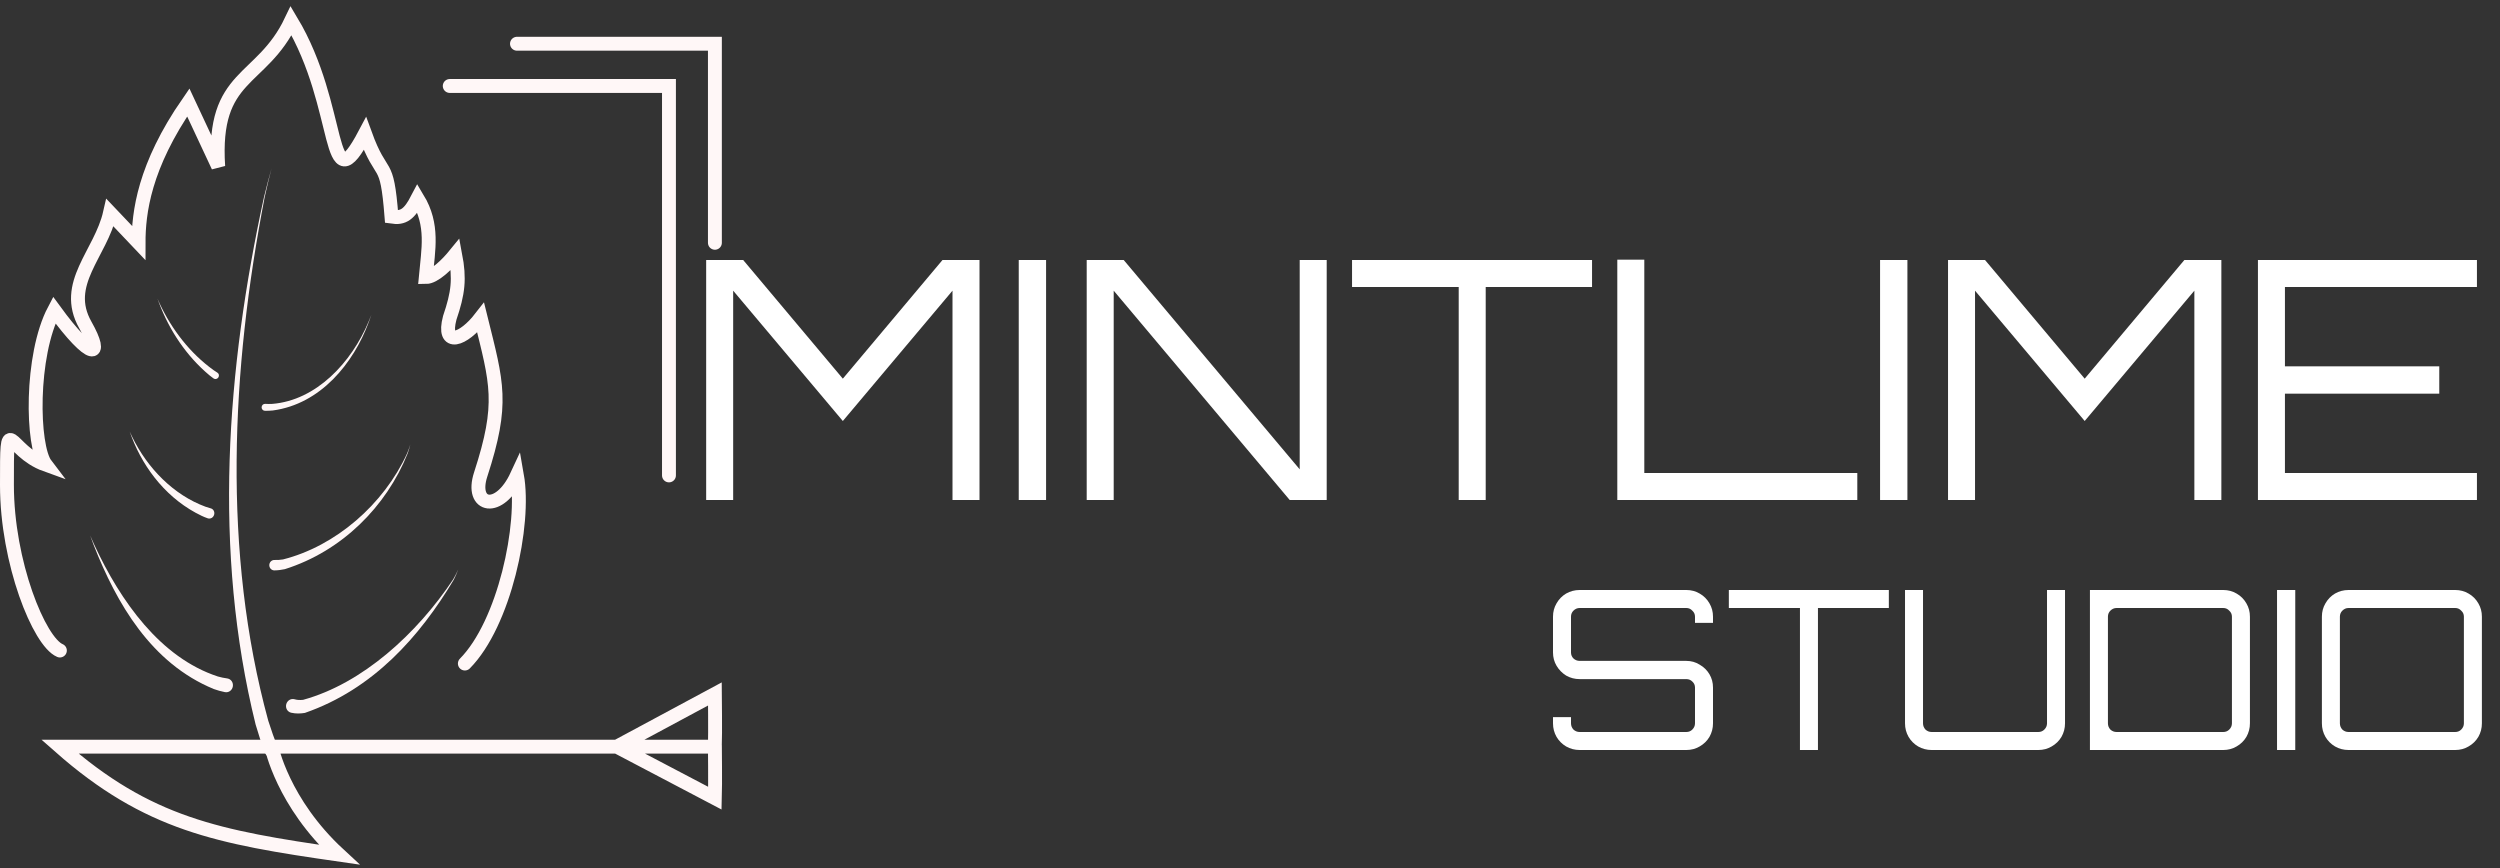 <svg width="360" height="125" viewBox="0 0 360 125" fill="none" xmlns="http://www.w3.org/2000/svg">
<rect x="0" y="0" width="360" height="125" fill="#333333" stroke="none"/>
<path d="M102.946 34.963V6.299H74.444M66.94 95.551C72.617 89.818 75.694 75.54 74.444 68.461C71.9 73.957 67.685 73.038 69.218 68.327C72.568 58.03 71.563 55.238 69.218 45.771C66.734 48.972 63.627 50.094 64.763 45.771C65.983 42.182 66.222 40.183 65.549 36.655C64.394 38.075 62.562 39.895 61.312 39.895C61.67 35.903 62.455 32.421 60.133 28.573C58.954 30.843 58.118 31.471 56.377 31.204C55.683 22.386 55.058 26.138 52.557 19.259C46.929 29.89 49.43 15.507 41.926 3C37.645 11.99 30.539 10.475 31.422 23.967L27.115 14.757C20.739 23.967 19.953 30.64 19.953 34.963L15.847 30.64C14.509 36.567 8.92 40.843 12.293 46.805C15.004 51.598 13.227 52.068 7.81 44.644C4.348 51.224 4.579 64.286 6.59 66.917C1 64.909 1 58.647 1 69.831C1 81.015 5.656 92.424 8.624 93.675M39.087 107.518C39.087 107.518 40.675 115.562 48.805 123.066C31.422 120.565 21.29 118.689 8.624 107.518H102.946C103.006 105.528 102.946 99.928 102.946 99.928L88.827 107.518L102.946 114.937C103.006 112.946 102.946 107.347 102.946 107.347M96.331 68.461V12.38H64.763" stroke="#FFF7F7" stroke-width="2" stroke-linecap="round"/>
<path d="M39.102 24.262C39.102 24.262 39.102 24.262 39.102 24.262C38.718 25.599 38.355 26.978 38.019 28.358C32.621 53.146 30.617 79.262 36.808 104.326C37.211 105.72 37.663 107.092 38.169 108.424C38.264 108.672 38.452 108.871 38.696 108.977C38.939 109.083 39.217 109.087 39.466 108.988C39.716 108.89 39.917 108.698 40.022 108.454C40.128 108.211 40.13 107.937 40.03 107.691C40.03 107.691 40.03 107.691 40.03 107.691C39.515 106.429 39.049 105.117 38.627 103.776C31.994 79.475 33.294 53.216 38.116 28.38C38.42 26.995 38.75 25.608 39.102 24.262Z" fill="#FFF7F7"/>
<path d="M38.193 58.156C38.061 58.147 37.931 58.192 37.834 58.282C37.736 58.371 37.678 58.499 37.672 58.635C37.667 58.77 37.714 58.902 37.803 59C37.893 59.097 38.018 59.153 38.151 59.155C38.151 59.155 38.151 59.155 38.151 59.155C38.529 59.163 38.912 59.146 39.287 59.108C46.166 58.184 50.907 52.321 53.116 46.352C53.243 46.013 53.361 45.678 53.476 45.331C53.476 45.331 53.476 45.331 53.476 45.331C53.345 45.672 53.212 46.001 53.07 46.333C50.614 52.2 45.553 57.645 39.212 58.16C38.871 58.179 38.527 58.179 38.193 58.156Z" fill="#FFF7F7"/>
<path d="M31.292 53.654C31.406 53.721 31.488 53.83 31.517 53.959C31.546 54.089 31.52 54.228 31.447 54.344C31.373 54.46 31.258 54.543 31.129 54.572C30.999 54.601 30.866 54.574 30.757 54.499C30.757 54.499 30.757 54.499 30.757 54.499C30.538 54.346 30.36 54.205 30.168 54.05C26.847 51.273 24.428 47.624 22.924 43.684C22.842 43.468 22.761 43.247 22.683 43.024C22.777 43.241 22.872 43.455 22.97 43.665C24.742 47.478 27.404 50.888 30.742 53.293C30.927 53.422 31.122 53.553 31.292 53.654Z" fill="#FFF7F7"/>
<path d="M30.315 73.192C30.509 73.237 30.674 73.357 30.771 73.531C30.869 73.704 30.891 73.916 30.835 74.117C30.779 74.317 30.649 74.487 30.476 74.584C30.302 74.681 30.099 74.698 29.91 74.636C29.91 74.636 29.91 74.636 29.91 74.636C29.578 74.523 29.331 74.413 29.051 74.286C24.227 71.991 20.788 67.68 18.972 62.951C18.871 62.691 18.773 62.426 18.678 62.156C18.796 62.417 18.917 62.672 19.041 62.921C21.252 67.461 25.025 71.285 29.593 72.968C29.84 73.056 30.11 73.143 30.315 73.192Z" fill="#FFF7F7"/>
<path d="M32.702 97.691C32.965 97.725 33.201 97.862 33.356 98.077C33.511 98.292 33.573 98.568 33.529 98.839C33.485 99.109 33.339 99.351 33.124 99.506C32.909 99.661 32.642 99.717 32.382 99.665C32.382 99.665 32.382 99.665 32.382 99.665C31.826 99.558 31.303 99.405 30.79 99.223C21.73 95.493 16.783 86.845 13.507 78.528C13.33 78.064 13.155 77.591 12.983 77.109C12.983 77.109 12.983 77.109 12.983 77.109C13.186 77.579 13.391 78.039 13.599 78.49C17.347 86.566 23.089 94.7 31.369 97.414C31.819 97.54 32.266 97.637 32.702 97.691Z" fill="#FFF7F7"/>
<path d="M39.538 80.637C39.339 80.629 39.148 80.701 39.005 80.84C38.863 80.979 38.782 81.173 38.779 81.378C38.777 81.582 38.854 81.779 38.993 81.921C39.132 82.063 39.322 82.14 39.52 82.137C39.52 82.137 39.52 82.137 39.52 82.137C40.03 82.13 40.542 82.06 41.018 81.959C49.253 79.358 55.63 72.94 58.701 65.302C58.85 64.871 58.983 64.427 59.091 63.988C59.091 63.988 59.091 63.988 59.091 63.988C58.959 64.421 58.803 64.855 58.631 65.275C55.245 72.666 48.304 78.649 40.757 80.558C40.347 80.622 39.923 80.654 39.538 80.637Z" fill="#FFF7F7"/>
<path d="M42.438 100.698C42.184 100.623 41.913 100.654 41.684 100.789C41.456 100.923 41.288 101.15 41.219 101.415C41.151 101.68 41.187 101.96 41.322 102.188C41.456 102.417 41.678 102.576 41.937 102.634C41.937 102.634 41.937 102.634 41.937 102.634C42.632 102.795 43.307 102.756 43.903 102.659C53.706 99.26 60.429 91.703 65.344 83.478C65.585 82.994 65.803 82.499 65.982 82.01C65.772 82.487 65.525 82.965 65.256 83.431C60.044 91.24 52.214 98.422 43.645 100.776C43.201 100.822 42.761 100.801 42.438 100.698Z" fill="#FFF7F7"/>
<path d="M101.688 72V37.44H107.016L121.368 54.528L135.72 37.44H141.048V72H137.16V41.856L121.368 60.624L105.576 41.856V72H101.688ZM146.699 72V37.44H150.635V72H146.699ZM156.485 72V37.44H161.813L187.157 67.584V37.44H191.045V72H185.717L160.373 41.856V72H156.485ZM210.054 72V41.328H194.694V37.44H229.254V41.328H213.942V72H210.054ZM232.892 72V37.392H236.78V68.112H267.452V72H232.892ZM270.73 72V37.44H274.667V72H270.73ZM280.516 72V37.44H285.844L300.196 54.528L314.548 37.44H319.876V72H315.988V41.856L300.196 60.624L284.404 41.856V72H280.516ZM325.143 72V37.44H356.679V41.328H329.031V52.752H351.255V56.688H329.031V68.112H356.679V72H325.143Z" fill="white"/>
<path d="M227.472 108C226.768 108 226.117 107.829 225.52 107.488C224.944 107.147 224.485 106.688 224.144 106.112C223.803 105.515 223.632 104.864 223.632 104.16V103.264H226.224V104.16C226.224 104.501 226.341 104.8 226.576 105.056C226.832 105.291 227.131 105.408 227.472 105.408H242.832C243.173 105.408 243.461 105.291 243.696 105.056C243.952 104.8 244.08 104.501 244.08 104.16V99.008C244.08 98.667 243.952 98.379 243.696 98.144C243.461 97.909 243.173 97.792 242.832 97.792H227.472C226.768 97.792 226.117 97.621 225.52 97.28C224.944 96.917 224.485 96.448 224.144 95.872C223.803 95.296 223.632 94.656 223.632 93.952V88.8C223.632 88.096 223.803 87.456 224.144 86.88C224.485 86.283 224.944 85.813 225.52 85.472C226.117 85.131 226.768 84.96 227.472 84.96H242.832C243.536 84.96 244.176 85.131 244.752 85.472C245.349 85.813 245.819 86.283 246.16 86.88C246.501 87.456 246.672 88.096 246.672 88.8V89.696H244.08V88.8C244.08 88.459 243.952 88.171 243.696 87.936C243.461 87.68 243.173 87.552 242.832 87.552H227.472C227.131 87.552 226.832 87.68 226.576 87.936C226.341 88.171 226.224 88.459 226.224 88.8V93.952C226.224 94.293 226.341 94.581 226.576 94.816C226.832 95.051 227.131 95.168 227.472 95.168H242.832C243.536 95.168 244.176 95.349 244.752 95.712C245.349 96.053 245.819 96.512 246.16 97.088C246.501 97.664 246.672 98.304 246.672 99.008V104.16C246.672 104.864 246.501 105.515 246.16 106.112C245.819 106.688 245.349 107.147 244.752 107.488C244.176 107.829 243.536 108 242.832 108H227.472ZM259.193 108V87.552H248.953V84.96H271.993V87.552H261.785V108H259.193ZM278.162 108C277.458 108 276.807 107.829 276.21 107.488C275.634 107.147 275.175 106.688 274.834 106.112C274.492 105.515 274.322 104.864 274.322 104.16V84.96H276.914V104.16C276.914 104.501 277.031 104.8 277.266 105.056C277.522 105.291 277.82 105.408 278.162 105.408H293.522C293.863 105.408 294.151 105.291 294.386 105.056C294.642 104.8 294.77 104.501 294.77 104.16V84.96H297.362V104.16C297.362 104.864 297.191 105.515 296.85 106.112C296.508 106.688 296.039 107.147 295.442 107.488C294.866 107.829 294.226 108 293.522 108H278.162ZM300.95 108V84.96H320.15C320.854 84.96 321.494 85.131 322.07 85.472C322.667 85.813 323.136 86.283 323.478 86.88C323.819 87.456 323.99 88.096 323.99 88.8V104.16C323.99 104.864 323.819 105.515 323.478 106.112C323.136 106.688 322.667 107.147 322.07 107.488C321.494 107.829 320.854 108 320.15 108H300.95ZM304.79 105.408H320.15C320.491 105.408 320.779 105.291 321.014 105.056C321.27 104.8 321.398 104.501 321.398 104.16V88.8C321.398 88.459 321.27 88.171 321.014 87.936C320.779 87.68 320.491 87.552 320.15 87.552H304.79C304.448 87.552 304.15 87.68 303.894 87.936C303.659 88.171 303.542 88.459 303.542 88.8V104.16C303.542 104.501 303.659 104.8 303.894 105.056C304.15 105.291 304.448 105.408 304.79 105.408ZM327.893 108V84.96H330.517V108H327.893ZM338.193 108C337.489 108 336.838 107.829 336.241 107.488C335.665 107.147 335.206 106.688 334.865 106.112C334.524 105.515 334.353 104.864 334.353 104.16V88.8C334.353 88.096 334.524 87.456 334.865 86.88C335.206 86.283 335.665 85.813 336.241 85.472C336.838 85.131 337.489 84.96 338.193 84.96H353.553C354.257 84.96 354.897 85.131 355.473 85.472C356.07 85.813 356.54 86.283 356.881 86.88C357.222 87.456 357.393 88.096 357.393 88.8V104.16C357.393 104.864 357.222 105.515 356.881 106.112C356.54 106.688 356.07 107.147 355.473 107.488C354.897 107.829 354.257 108 353.553 108H338.193ZM338.193 105.408H353.553C353.894 105.408 354.182 105.291 354.417 105.056C354.673 104.8 354.801 104.501 354.801 104.16V88.8C354.801 88.459 354.673 88.171 354.417 87.936C354.182 87.68 353.894 87.552 353.553 87.552H338.193C337.852 87.552 337.553 87.68 337.297 87.936C337.062 88.171 336.945 88.459 336.945 88.8V104.16C336.945 104.501 337.062 104.8 337.297 105.056C337.553 105.291 337.852 105.408 338.193 105.408Z" fill="white"/>
</svg>
